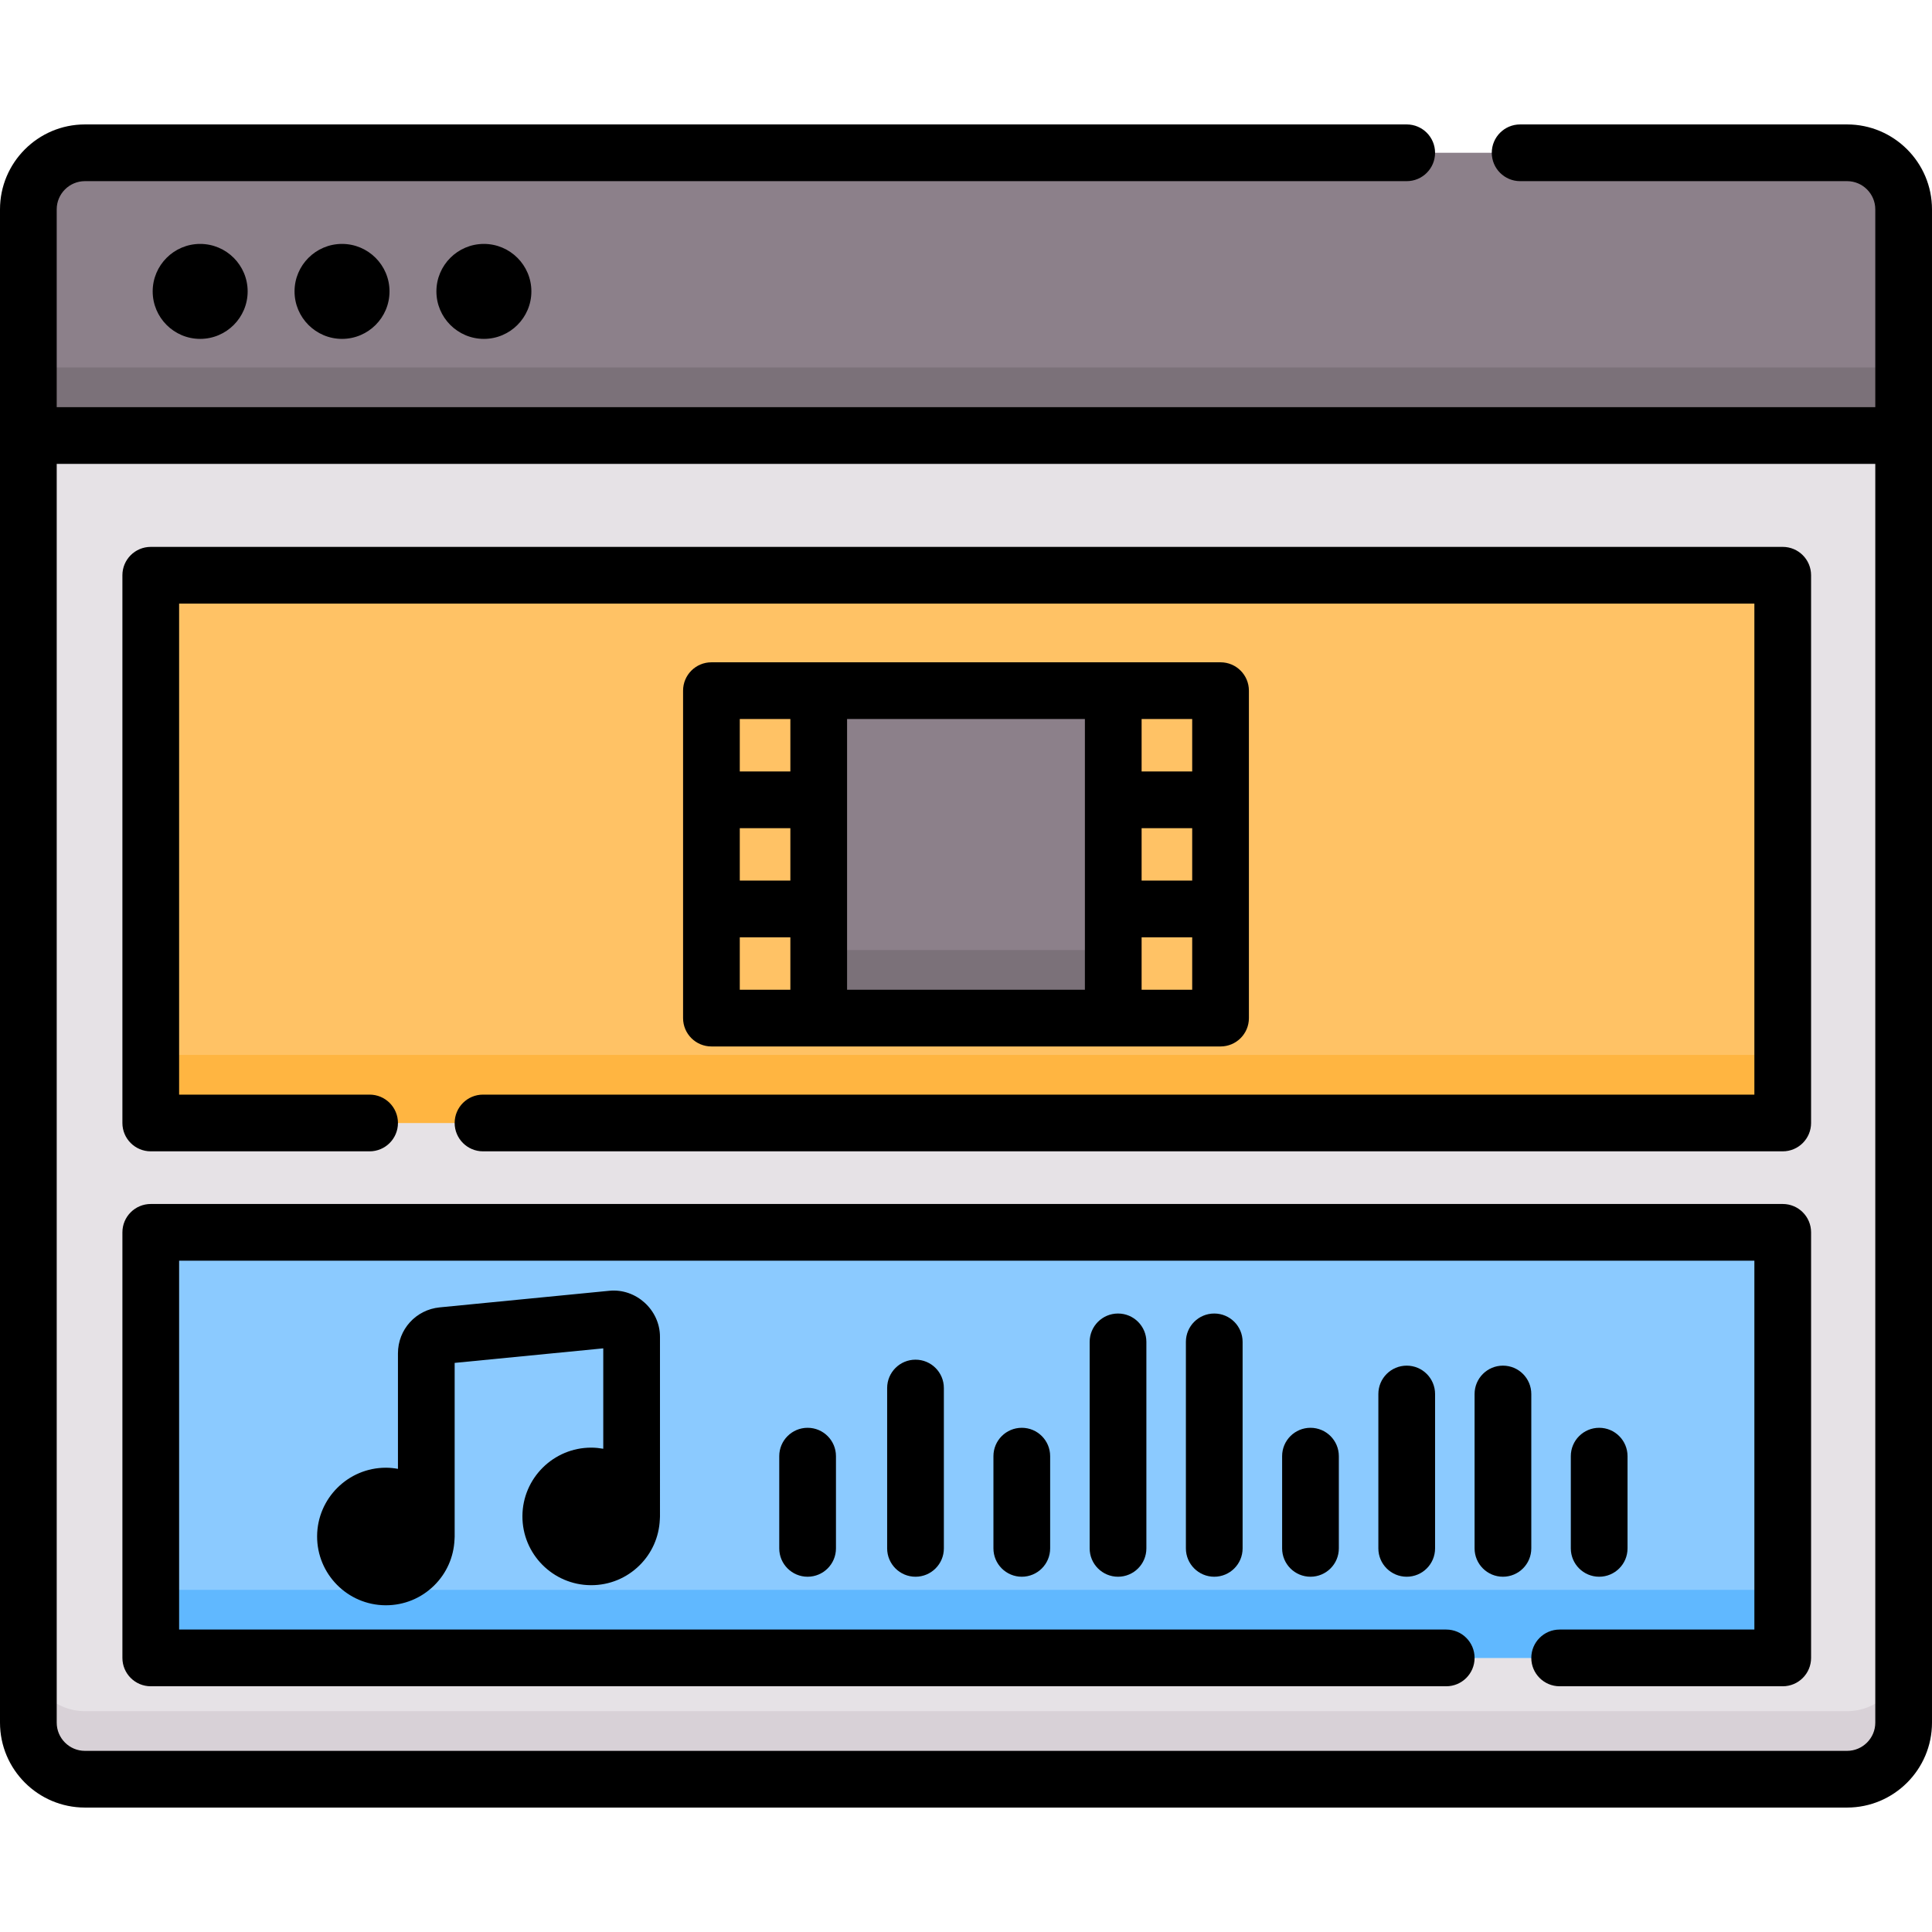 <svg id="Capa_1" enable-background="new 0 0 512 512" height="512" viewBox="0 0 512 512" width="512" xmlns="http://www.w3.org/2000/svg"><g><path d="m489.494 471.509h-466.988c-8.279 0-14.991-6.712-14.991-14.991v-401.037c0-8.279 6.712-14.991 14.991-14.991h466.988c8.279 0 14.991 6.712 14.991 14.991v401.036c0 8.28-6.712 14.992-14.991 14.992z" fill="#e6e2e6"/><path d="m489.494 453.474h-466.988c-8.279 0-14.991-6.712-14.991-14.991v18.035c0 8.279 6.712 14.991 14.991 14.991h466.988c8.279 0 14.991-6.712 14.991-14.991v-18.035c0 8.279-6.712 14.991-14.991 14.991z" fill="#d8d1d7"/><path d="m489.494 40.49h-466.988c-8.279 0-14.991 6.712-14.991 14.991v59.933h496.97v-59.933c0-8.279-6.712-14.991-14.991-14.991z" fill="#8c808a"/><path d="m7.515 97.379h496.97v18.035h-496.97z" fill="#7b7179"/><path d="m39.954 152.445h432.488v145.156h-432.488z" fill="#ffc265"/><path d="m39.954 279.566h432.488v18.035h-432.488z" fill="#ffb541"/><path d="m39.954 326.583h432.488v112.78h-432.488z" fill="#8bcaff"/><path d="m39.954 421.328h432.488v18.035h-432.488z" fill="#60b8ff"/><path d="m216.97 183.034h78.054v86.774h-78.054z" fill="#8c808a"/><path d="m216.97 251.772h78.054v18.035h-78.054z" fill="#7b7179"/><g><path d="m263.27 385.896v24.439c0 4.151 3.365 7.515 7.515 7.515s7.515-3.364 7.515-7.515v-24.439c0-4.151-3.365-7.515-7.515-7.515-4.151 0-7.515 3.364-7.515 7.515z"/><path d="m206.509 385.896v24.439c0 4.151 3.365 7.515 7.515 7.515s7.515-3.364 7.515-7.515v-24.439c0-4.151-3.364-7.515-7.515-7.515-4.15 0-7.515 3.364-7.515 7.515z"/><path d="m288.772 355.611v54.724c0 4.151 3.365 7.515 7.515 7.515s7.515-3.364 7.515-7.515v-54.724c0-4.151-3.365-7.515-7.515-7.515s-7.515 3.364-7.515 7.515z"/><path d="m314.274 355.611v54.724c0 4.151 3.365 7.515 7.515 7.515s7.515-3.364 7.515-7.515v-54.724c0-4.151-3.365-7.515-7.515-7.515-4.151 0-7.515 3.364-7.515 7.515z"/><path d="m339.776 385.896v24.439c0 4.151 3.365 7.515 7.515 7.515s7.515-3.364 7.515-7.515v-24.439c0-4.151-3.364-7.515-7.515-7.515-4.15 0-7.515 3.364-7.515 7.515z"/><path d="m365.279 369.425v40.91c0 4.151 3.364 7.515 7.515 7.515 4.15 0 7.515-3.364 7.515-7.515v-40.91c0-4.151-3.365-7.515-7.515-7.515-4.151 0-7.515 3.365-7.515 7.515z"/><path d="m405.81 369.425c0-4.151-3.365-7.515-7.515-7.515s-7.515 3.364-7.515 7.515v40.91c0 4.151 3.365 7.515 7.515 7.515s7.515-3.364 7.515-7.515z"/><path d="m431.313 410.335v-24.439c0-4.151-3.365-7.515-7.515-7.515s-7.515 3.364-7.515 7.515v24.439c0 4.151 3.364 7.515 7.515 7.515 4.15 0 7.515-3.364 7.515-7.515z"/><path d="m39.954 446.878h343.312c4.15 0 7.515-3.364 7.515-7.515s-3.365-7.515-7.515-7.515h-335.797v-97.75h417.458v97.75h-51.602c-4.15 0-7.515 3.364-7.515 7.515s3.365 7.515 7.515 7.515h59.116c4.15 0 7.515-3.364 7.515-7.515v-112.78c0-4.151-3.365-7.515-7.515-7.515h-432.487c-4.15 0-7.515 3.364-7.515 7.515v112.78c0 4.151 3.365 7.515 7.515 7.515z"/><path d="m174.9 354.261c0-7.117-6.343-12.897-13.44-12.189l-44.944 4.397c-6.302.616-11.055 5.856-11.055 12.189v30.605c-1.006-.179-2.033-.295-3.089-.301-.037 0-.073 0-.11 0-9.999 0-18.164 8.105-18.225 18.117-.06 10.05 8.068 18.275 18.118 18.335h.112c4.826 0 9.371-1.866 12.808-5.261 3.288-3.25 5.167-7.534 5.375-12.124.026-.256.04-.52.04-.777v-46.071l39.38-3.853v26.606c-1.011-.178-2.04-.289-3.088-.296-.037 0-.073 0-.11 0-9.999 0-18.165 8.105-18.225 18.117-.06 10.05 8.068 18.275 18.118 18.335h.112c4.826 0 9.371-1.866 12.808-5.261 3.288-3.25 5.167-7.533 5.375-12.125.026-.256.04-.519.04-.776z"/><path d="m235.104 367.843v42.492c0 4.151 3.365 7.515 7.515 7.515s7.515-3.364 7.515-7.515v-42.492c0-4.151-3.365-7.515-7.515-7.515-4.151 0-7.515 3.364-7.515 7.515z"/><path d="m489.494 32.976h-86.642c-4.15 0-7.515 3.364-7.515 7.515s3.365 7.515 7.515 7.515h86.642c4.122 0 7.477 3.353 7.477 7.475v52.419h-481.942v-52.419c0-4.122 3.354-7.475 7.476-7.475h350.288c4.15 0 7.515-3.364 7.515-7.515s-3.365-7.515-7.515-7.515h-350.287c-12.41 0-22.506 10.096-22.506 22.505v401.037c0 12.41 10.096 22.506 22.506 22.506h466.988c12.41 0 22.506-10.096 22.506-22.506v-401.037c0-12.409-10.096-22.505-22.506-22.505zm7.477 423.542c0 4.122-3.354 7.477-7.477 7.477h-466.988c-4.122 0-7.476-3.354-7.476-7.477v-333.589h481.941z"/><path d="m40.462 77.224c0 6.939 5.645 12.584 12.584 12.584s12.584-5.645 12.584-12.584c0-6.938-5.645-12.583-12.584-12.583-6.939-.001-12.584 5.644-12.584 12.583z"/><path d="m78.057 77.224c0 6.939 5.645 12.584 12.584 12.584s12.584-5.645 12.584-12.584c0-6.938-5.645-12.583-12.584-12.583s-12.584 5.644-12.584 12.583z"/><path d="m115.652 77.224c0 6.939 5.645 12.584 12.584 12.584s12.584-5.645 12.584-12.584c0-6.938-5.645-12.583-12.584-12.583s-12.584 5.644-12.584 12.583z"/><path d="m39.954 305.116h57.993c4.15 0 7.515-3.364 7.515-7.515s-3.365-7.515-7.515-7.515h-50.478v-130.126h417.458v130.126h-336.922c-4.15 0-7.515 3.364-7.515 7.515s3.365 7.515 7.515 7.515h344.436c4.15 0 7.515-3.364 7.515-7.515v-145.155c0-4.151-3.365-7.515-7.515-7.515h-432.487c-4.15 0-7.515 3.364-7.515 7.515v145.156c0 4.15 3.365 7.514 7.515 7.514z"/><path d="m216.97 277.322h78.054 28.434c4.15 0 7.515-3.364 7.515-7.515v-28.925-28.925-28.925c0-4.151-3.365-7.515-7.515-7.515h-28.434-78.054-28.434c-4.15 0-7.515 3.364-7.515 7.515v28.925 28.925 28.925c0 4.151 3.365 7.515 7.515 7.515zm85.569-86.774h13.405v13.895h-13.405zm0 28.925h13.405v13.895h-13.405zm0 28.925h13.405v13.895h-13.405zm-78.055-7.515v-28.925-21.41h63.025v21.41 28.925 21.41h-63.025zm-28.434-50.335h13.405v13.895h-13.405zm0 28.925h13.405v13.895h-13.405zm0 28.925h13.405v13.895h-13.405z"/></g></g></svg>